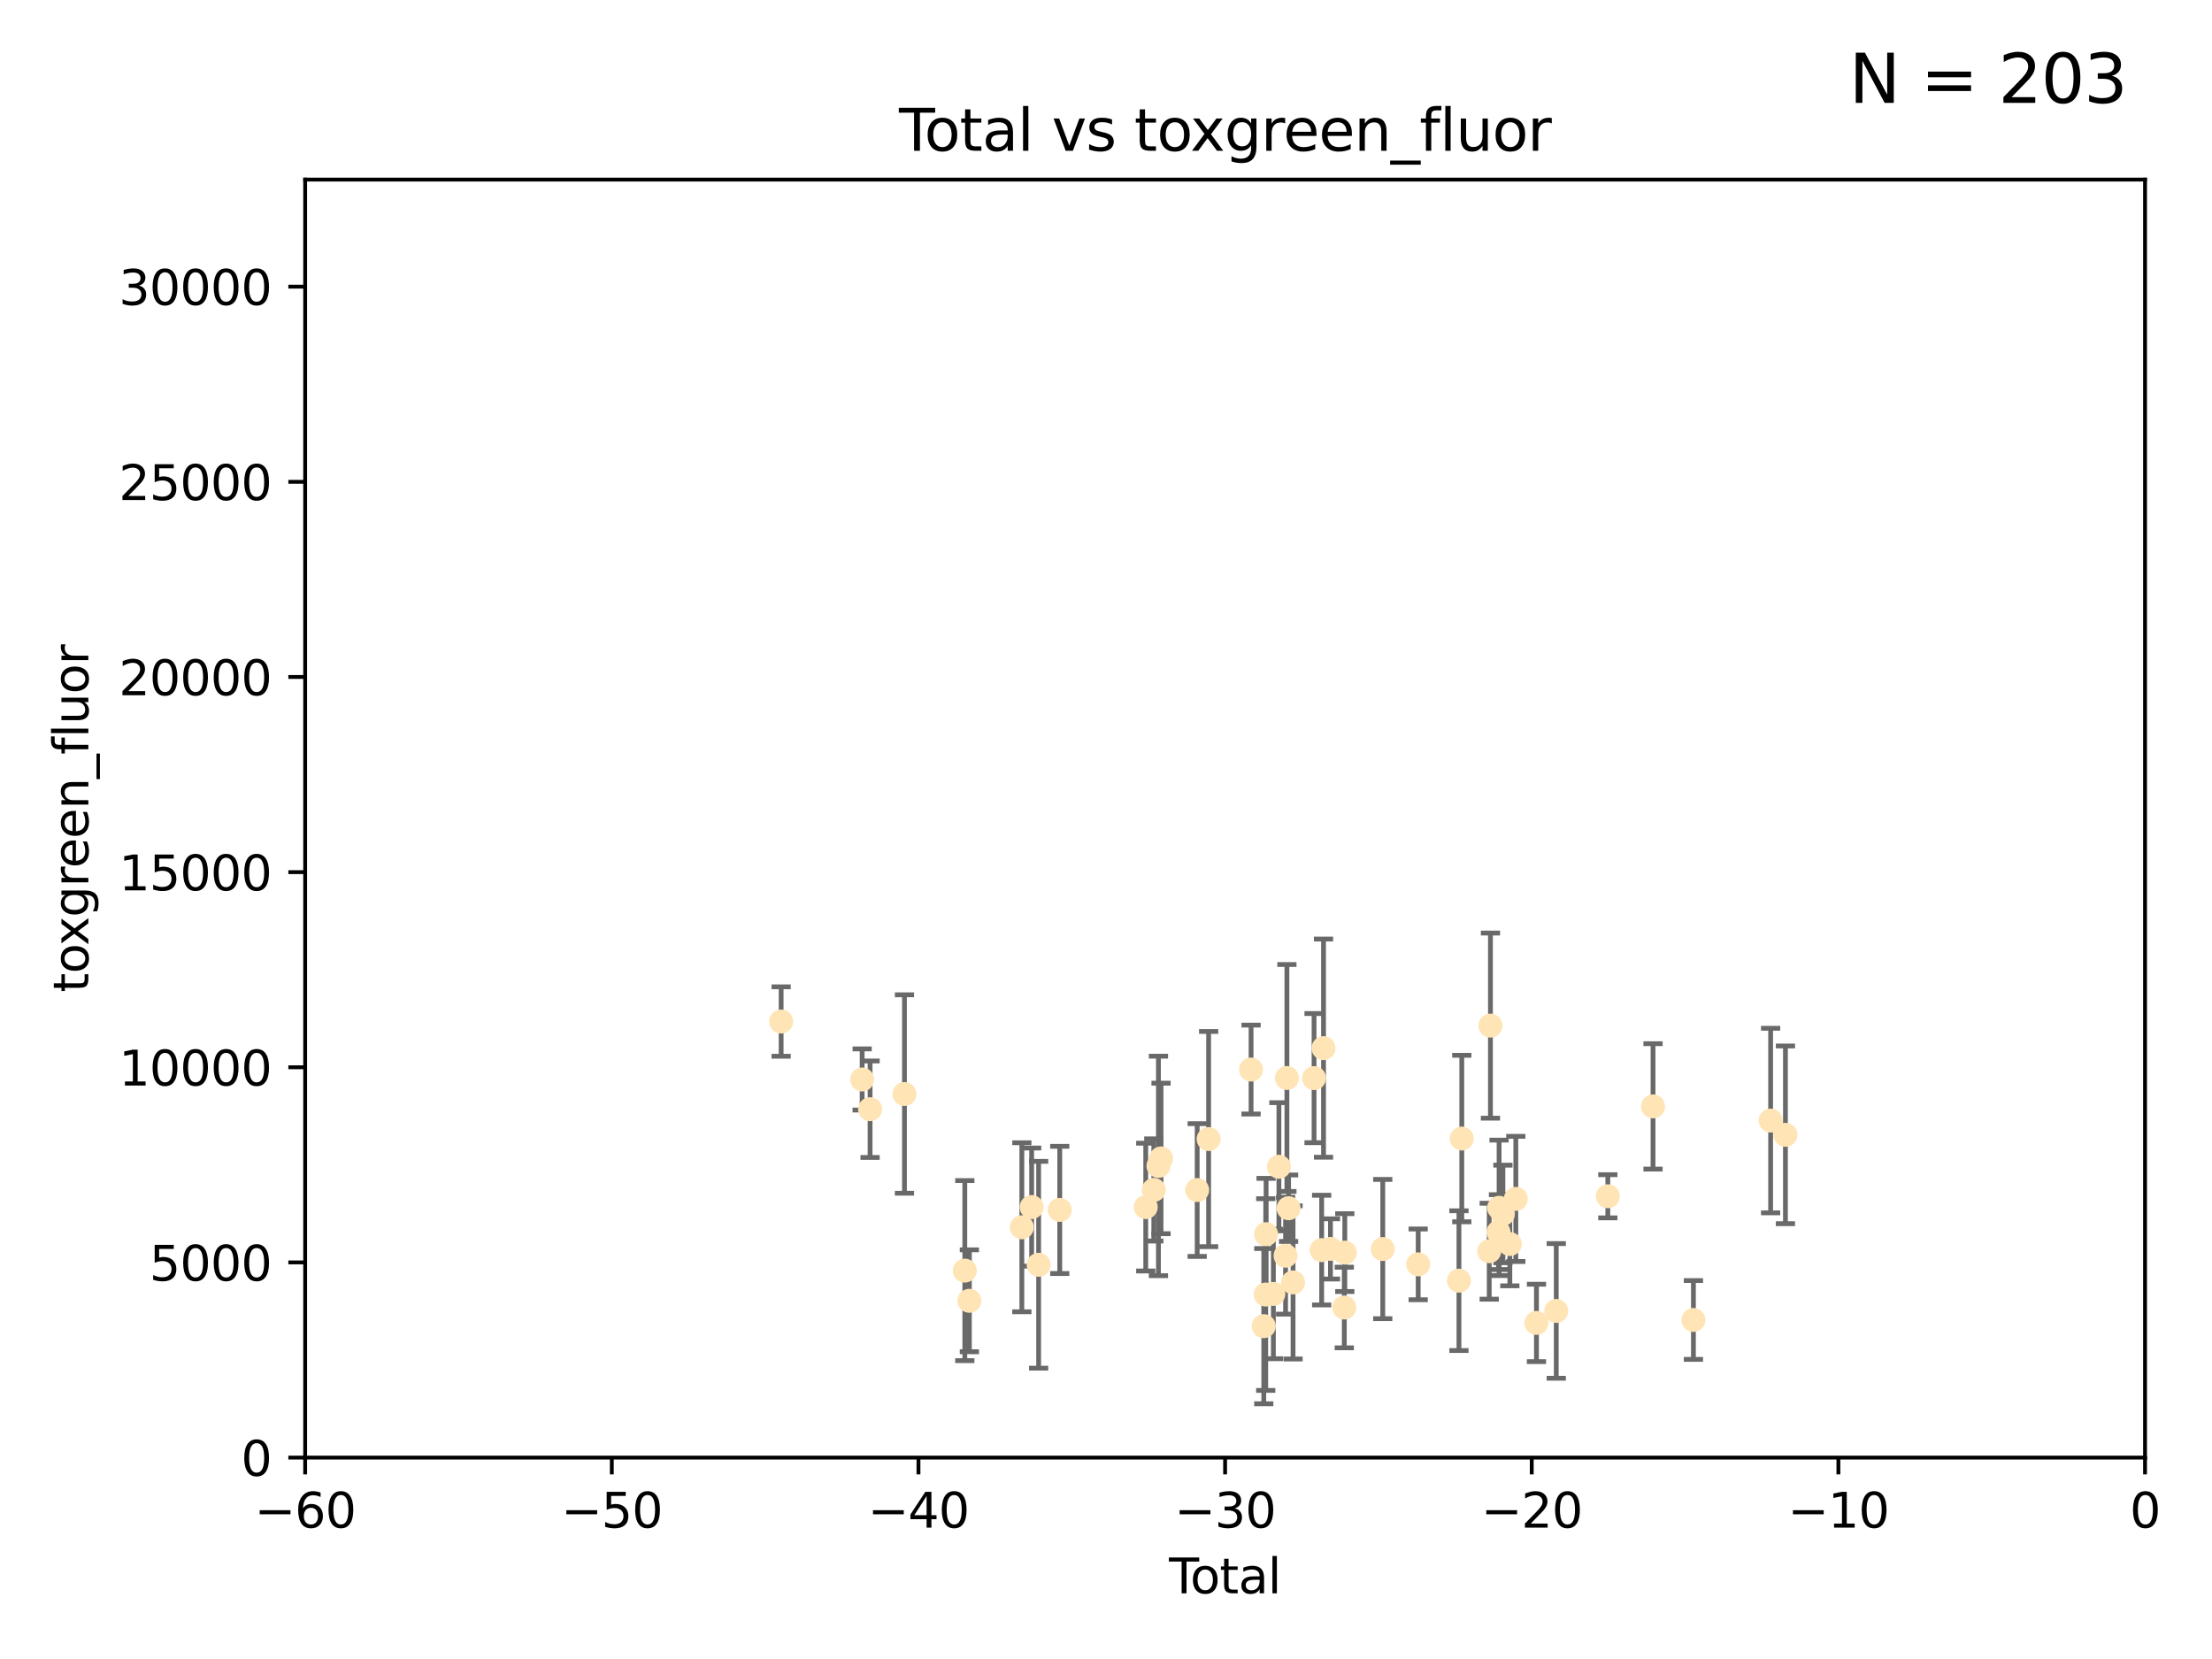<?xml version="1.0" encoding="utf-8" standalone="no"?>
<!DOCTYPE svg PUBLIC "-//W3C//DTD SVG 1.1//EN"
  "http://www.w3.org/Graphics/SVG/1.1/DTD/svg11.dtd">
<svg xmlns:xlink="http://www.w3.org/1999/xlink" width="460.8pt" height="345.6pt" viewBox="0 0 460.8 345.6" xmlns="http://www.w3.org/2000/svg" version="1.1">
 <defs>
  <style type="text/css">*{stroke-linejoin: round; stroke-linecap: butt}</style>
 </defs>
 <g id="figure_1">
  <g id="patch_1">
   <path d="M 0 345.6 
L 460.8 345.6 
L 460.8 0 
L 0 0 
z
" style="fill: #ffffff"/>
  </g>
  <g id="axes_1">
   <g id="patch_2">
    <path d="M 63.571 303.64 
L 446.85 303.64 
L 446.85 37.411 
L 63.571 37.411 
z
" style="fill: #ffffff"/>
   </g>
   <g id="PathCollection_1">
    <defs>
     <path id="m044bb1a7d2" d="M 0 1.118 
C 0.297 1.118 0.581 1 0.791 0.791 
C 1 0.581 1.118 0.297 1.118 0 
C 1.118 -0.297 1 -0.581 0.791 -0.791 
C 0.581 -1 0.297 -1.118 0 -1.118 
C -0.297 -1.118 -0.581 -1 -0.791 -0.791 
C -1 -0.581 -1.118 -0.297 -1.118 0 
C -1.118 0.297 -1 0.581 -0.791 0.791 
C -0.581 1 -0.297 1.118 0 1.118 
z
" style="stroke: #ffe4b5"/>
    </defs>
    <g clip-path="url(#p9351f16621)">
     <use xlink:href="#m044bb1a7d2" x="162.724" y="212.802" style="fill: #ffe4b5; stroke: #ffe4b5"/>
     <use xlink:href="#m044bb1a7d2" x="179.601" y="224.873" style="fill: #ffe4b5; stroke: #ffe4b5"/>
     <use xlink:href="#m044bb1a7d2" x="181.253" y="231.067" style="fill: #ffe4b5; stroke: #ffe4b5"/>
     <use xlink:href="#m044bb1a7d2" x="188.417" y="227.903" style="fill: #ffe4b5; stroke: #ffe4b5"/>
     <use xlink:href="#m044bb1a7d2" x="200.988" y="264.692" style="fill: #ffe4b5; stroke: #ffe4b5"/>
     <use xlink:href="#m044bb1a7d2" x="201.939" y="270.979" style="fill: #ffe4b5; stroke: #ffe4b5"/>
     <use xlink:href="#m044bb1a7d2" x="212.869" y="255.665" style="fill: #ffe4b5; stroke: #ffe4b5"/>
     <use xlink:href="#m044bb1a7d2" x="214.913" y="251.455" style="fill: #ffe4b5; stroke: #ffe4b5"/>
     <use xlink:href="#m044bb1a7d2" x="216.367" y="263.475" style="fill: #ffe4b5; stroke: #ffe4b5"/>
     <use xlink:href="#m044bb1a7d2" x="220.765" y="252.047" style="fill: #ffe4b5; stroke: #ffe4b5"/>
     <use xlink:href="#m044bb1a7d2" x="238.681" y="251.458" style="fill: #ffe4b5; stroke: #ffe4b5"/>
     <use xlink:href="#m044bb1a7d2" x="240.358" y="247.882" style="fill: #ffe4b5; stroke: #ffe4b5"/>
     <use xlink:href="#m044bb1a7d2" x="241.324" y="242.885" style="fill: #ffe4b5; stroke: #ffe4b5"/>
     <use xlink:href="#m044bb1a7d2" x="241.865" y="241.324" style="fill: #ffe4b5; stroke: #ffe4b5"/>
     <use xlink:href="#m044bb1a7d2" x="249.396" y="247.907" style="fill: #ffe4b5; stroke: #ffe4b5"/>
     <use xlink:href="#m044bb1a7d2" x="251.778" y="237.288" style="fill: #ffe4b5; stroke: #ffe4b5"/>
     <use xlink:href="#m044bb1a7d2" x="260.621" y="222.809" style="fill: #ffe4b5; stroke: #ffe4b5"/>
     <use xlink:href="#m044bb1a7d2" x="263.267" y="276.261" style="fill: #ffe4b5; stroke: #ffe4b5"/>
     <use xlink:href="#m044bb1a7d2" x="263.676" y="269.678" style="fill: #ffe4b5; stroke: #ffe4b5"/>
     <use xlink:href="#m044bb1a7d2" x="263.749" y="257.103" style="fill: #ffe4b5; stroke: #ffe4b5"/>
     <use xlink:href="#m044bb1a7d2" x="265.267" y="269.55" style="fill: #ffe4b5; stroke: #ffe4b5"/>
     <use xlink:href="#m044bb1a7d2" x="266.421" y="243.055" style="fill: #ffe4b5; stroke: #ffe4b5"/>
     <use xlink:href="#m044bb1a7d2" x="267.81" y="261.588" style="fill: #ffe4b5; stroke: #ffe4b5"/>
     <use xlink:href="#m044bb1a7d2" x="268.086" y="224.564" style="fill: #ffe4b5; stroke: #ffe4b5"/>
     <use xlink:href="#m044bb1a7d2" x="268.435" y="251.692" style="fill: #ffe4b5; stroke: #ffe4b5"/>
     <use xlink:href="#m044bb1a7d2" x="269.366" y="267.149" style="fill: #ffe4b5; stroke: #ffe4b5"/>
     <use xlink:href="#m044bb1a7d2" x="273.742" y="224.589" style="fill: #ffe4b5; stroke: #ffe4b5"/>
     <use xlink:href="#m044bb1a7d2" x="275.327" y="260.418" style="fill: #ffe4b5; stroke: #ffe4b5"/>
     <use xlink:href="#m044bb1a7d2" x="275.715" y="218.347" style="fill: #ffe4b5; stroke: #ffe4b5"/>
     <use xlink:href="#m044bb1a7d2" x="277.163" y="260.168" style="fill: #ffe4b5; stroke: #ffe4b5"/>
     <use xlink:href="#m044bb1a7d2" x="280.041" y="272.377" style="fill: #ffe4b5; stroke: #ffe4b5"/>
     <use xlink:href="#m044bb1a7d2" x="280.145" y="260.939" style="fill: #ffe4b5; stroke: #ffe4b5"/>
     <use xlink:href="#m044bb1a7d2" x="288.054" y="260.2" style="fill: #ffe4b5; stroke: #ffe4b5"/>
     <use xlink:href="#m044bb1a7d2" x="295.433" y="263.39" style="fill: #ffe4b5; stroke: #ffe4b5"/>
     <use xlink:href="#m044bb1a7d2" x="303.925" y="266.787" style="fill: #ffe4b5; stroke: #ffe4b5"/>
     <use xlink:href="#m044bb1a7d2" x="304.518" y="237.179" style="fill: #ffe4b5; stroke: #ffe4b5"/>
     <use xlink:href="#m044bb1a7d2" x="310.233" y="260.652" style="fill: #ffe4b5; stroke: #ffe4b5"/>
     <use xlink:href="#m044bb1a7d2" x="310.488" y="213.654" style="fill: #ffe4b5; stroke: #ffe4b5"/>
     <use xlink:href="#m044bb1a7d2" x="312.161" y="256.674" style="fill: #ffe4b5; stroke: #ffe4b5"/>
     <use xlink:href="#m044bb1a7d2" x="312.288" y="251.615" style="fill: #ffe4b5; stroke: #ffe4b5"/>
     <use xlink:href="#m044bb1a7d2" x="313.086" y="252.889" style="fill: #ffe4b5; stroke: #ffe4b5"/>
     <use xlink:href="#m044bb1a7d2" x="314.527" y="259.156" style="fill: #ffe4b5; stroke: #ffe4b5"/>
     <use xlink:href="#m044bb1a7d2" x="315.771" y="249.756" style="fill: #ffe4b5; stroke: #ffe4b5"/>
     <use xlink:href="#m044bb1a7d2" x="320.074" y="275.586" style="fill: #ffe4b5; stroke: #ffe4b5"/>
     <use xlink:href="#m044bb1a7d2" x="324.196" y="273.091" style="fill: #ffe4b5; stroke: #ffe4b5"/>
     <use xlink:href="#m044bb1a7d2" x="334.94" y="249.204" style="fill: #ffe4b5; stroke: #ffe4b5"/>
     <use xlink:href="#m044bb1a7d2" x="344.356" y="230.478" style="fill: #ffe4b5; stroke: #ffe4b5"/>
     <use xlink:href="#m044bb1a7d2" x="352.771" y="274.972" style="fill: #ffe4b5; stroke: #ffe4b5"/>
     <use xlink:href="#m044bb1a7d2" x="368.855" y="233.435" style="fill: #ffe4b5; stroke: #ffe4b5"/>
     <use xlink:href="#m044bb1a7d2" x="371.94" y="236.407" style="fill: #ffe4b5; stroke: #ffe4b5"/>
    </g>
   </g>
   <g id="matplotlib.axis_1">
    <g id="xtick_1">
     <g id="line2d_1">
      <defs>
       <path id="m35765eabea" d="M 0 0 
L 0 3.5 
" style="stroke: #000000; stroke-width: 0.8"/>
      </defs>
      <g>
       <use xlink:href="#m35765eabea" x="63.571" y="303.64" style="stroke: #000000; stroke-width: 0.8"/>
      </g>
     </g>
     <g id="text_1">
      <!-- −60 -->
      <g transform="translate(53.019 318.238)scale(0.1 -0.1)">
       <defs>
        <path id="DejaVuSans-2212" d="M 678 2272 
L 4684 2272 
L 4684 1741 
L 678 1741 
L 678 2272 
z
" transform="scale(0.016)"/>
        <path id="DejaVuSans-36" d="M 2113 2584 
Q 1688 2584 1439 2293 
Q 1191 2003 1191 1497 
Q 1191 994 1439 701 
Q 1688 409 2113 409 
Q 2538 409 2786 701 
Q 3034 994 3034 1497 
Q 3034 2003 2786 2293 
Q 2538 2584 2113 2584 
z
M 3366 4563 
L 3366 3988 
Q 3128 4100 2886 4159 
Q 2644 4219 2406 4219 
Q 1781 4219 1451 3797 
Q 1122 3375 1075 2522 
Q 1259 2794 1537 2939 
Q 1816 3084 2150 3084 
Q 2853 3084 3261 2657 
Q 3669 2231 3669 1497 
Q 3669 778 3244 343 
Q 2819 -91 2113 -91 
Q 1303 -91 875 529 
Q 447 1150 447 2328 
Q 447 3434 972 4092 
Q 1497 4750 2381 4750 
Q 2619 4750 2861 4703 
Q 3103 4656 3366 4563 
z
" transform="scale(0.016)"/>
        <path id="DejaVuSans-30" d="M 2034 4250 
Q 1547 4250 1301 3770 
Q 1056 3291 1056 2328 
Q 1056 1369 1301 889 
Q 1547 409 2034 409 
Q 2525 409 2770 889 
Q 3016 1369 3016 2328 
Q 3016 3291 2770 3770 
Q 2525 4250 2034 4250 
z
M 2034 4750 
Q 2819 4750 3233 4129 
Q 3647 3509 3647 2328 
Q 3647 1150 3233 529 
Q 2819 -91 2034 -91 
Q 1250 -91 836 529 
Q 422 1150 422 2328 
Q 422 3509 836 4129 
Q 1250 4750 2034 4750 
z
" transform="scale(0.016)"/>
       </defs>
       <use xlink:href="#DejaVuSans-2212"/>
       <use xlink:href="#DejaVuSans-36" x="83.789"/>
       <use xlink:href="#DejaVuSans-30" x="147.412"/>
      </g>
     </g>
    </g>
    <g id="xtick_2">
     <g id="line2d_2">
      <g>
       <use xlink:href="#m35765eabea" x="127.451" y="303.64" style="stroke: #000000; stroke-width: 0.8"/>
      </g>
     </g>
     <g id="text_2">
      <!-- −50 -->
      <g transform="translate(116.899 318.238)scale(0.1 -0.1)">
       <defs>
        <path id="DejaVuSans-35" d="M 691 4666 
L 3169 4666 
L 3169 4134 
L 1269 4134 
L 1269 2991 
Q 1406 3038 1543 3061 
Q 1681 3084 1819 3084 
Q 2600 3084 3056 2656 
Q 3513 2228 3513 1497 
Q 3513 744 3044 326 
Q 2575 -91 1722 -91 
Q 1428 -91 1123 -41 
Q 819 9 494 109 
L 494 744 
Q 775 591 1075 516 
Q 1375 441 1709 441 
Q 2250 441 2565 725 
Q 2881 1009 2881 1497 
Q 2881 1984 2565 2268 
Q 2250 2553 1709 2553 
Q 1456 2553 1204 2497 
Q 953 2441 691 2322 
L 691 4666 
z
" transform="scale(0.016)"/>
       </defs>
       <use xlink:href="#DejaVuSans-2212"/>
       <use xlink:href="#DejaVuSans-35" x="83.789"/>
       <use xlink:href="#DejaVuSans-30" x="147.412"/>
      </g>
     </g>
    </g>
    <g id="xtick_3">
     <g id="line2d_3">
      <g>
       <use xlink:href="#m35765eabea" x="191.331" y="303.64" style="stroke: #000000; stroke-width: 0.8"/>
      </g>
     </g>
     <g id="text_3">
      <!-- −40 -->
      <g transform="translate(180.778 318.238)scale(0.1 -0.1)">
       <defs>
        <path id="DejaVuSans-34" d="M 2419 4116 
L 825 1625 
L 2419 1625 
L 2419 4116 
z
M 2253 4666 
L 3047 4666 
L 3047 1625 
L 3713 1625 
L 3713 1100 
L 3047 1100 
L 3047 0 
L 2419 0 
L 2419 1100 
L 313 1100 
L 313 1709 
L 2253 4666 
z
" transform="scale(0.016)"/>
       </defs>
       <use xlink:href="#DejaVuSans-2212"/>
       <use xlink:href="#DejaVuSans-34" x="83.789"/>
       <use xlink:href="#DejaVuSans-30" x="147.412"/>
      </g>
     </g>
    </g>
    <g id="xtick_4">
     <g id="line2d_4">
      <g>
       <use xlink:href="#m35765eabea" x="255.211" y="303.64" style="stroke: #000000; stroke-width: 0.8"/>
      </g>
     </g>
     <g id="text_4">
      <!-- −30 -->
      <g transform="translate(244.658 318.238)scale(0.1 -0.1)">
       <defs>
        <path id="DejaVuSans-33" d="M 2597 2516 
Q 3050 2419 3304 2112 
Q 3559 1806 3559 1356 
Q 3559 666 3084 287 
Q 2609 -91 1734 -91 
Q 1441 -91 1130 -33 
Q 819 25 488 141 
L 488 750 
Q 750 597 1062 519 
Q 1375 441 1716 441 
Q 2309 441 2620 675 
Q 2931 909 2931 1356 
Q 2931 1769 2642 2001 
Q 2353 2234 1838 2234 
L 1294 2234 
L 1294 2753 
L 1863 2753 
Q 2328 2753 2575 2939 
Q 2822 3125 2822 3475 
Q 2822 3834 2567 4026 
Q 2313 4219 1838 4219 
Q 1578 4219 1281 4162 
Q 984 4106 628 3988 
L 628 4550 
Q 988 4650 1302 4700 
Q 1616 4750 1894 4750 
Q 2613 4750 3031 4423 
Q 3450 4097 3450 3541 
Q 3450 3153 3228 2886 
Q 3006 2619 2597 2516 
z
" transform="scale(0.016)"/>
       </defs>
       <use xlink:href="#DejaVuSans-2212"/>
       <use xlink:href="#DejaVuSans-33" x="83.789"/>
       <use xlink:href="#DejaVuSans-30" x="147.412"/>
      </g>
     </g>
    </g>
    <g id="xtick_5">
     <g id="line2d_5">
      <g>
       <use xlink:href="#m35765eabea" x="319.09" y="303.64" style="stroke: #000000; stroke-width: 0.8"/>
      </g>
     </g>
     <g id="text_5">
      <!-- −20 -->
      <g transform="translate(308.538 318.238)scale(0.1 -0.1)">
       <defs>
        <path id="DejaVuSans-32" d="M 1228 531 
L 3431 531 
L 3431 0 
L 469 0 
L 469 531 
Q 828 903 1448 1529 
Q 2069 2156 2228 2338 
Q 2531 2678 2651 2914 
Q 2772 3150 2772 3378 
Q 2772 3750 2511 3984 
Q 2250 4219 1831 4219 
Q 1534 4219 1204 4116 
Q 875 4013 500 3803 
L 500 4441 
Q 881 4594 1212 4672 
Q 1544 4750 1819 4750 
Q 2544 4750 2975 4387 
Q 3406 4025 3406 3419 
Q 3406 3131 3298 2873 
Q 3191 2616 2906 2266 
Q 2828 2175 2409 1742 
Q 1991 1309 1228 531 
z
" transform="scale(0.016)"/>
       </defs>
       <use xlink:href="#DejaVuSans-2212"/>
       <use xlink:href="#DejaVuSans-32" x="83.789"/>
       <use xlink:href="#DejaVuSans-30" x="147.412"/>
      </g>
     </g>
    </g>
    <g id="xtick_6">
     <g id="line2d_6">
      <g>
       <use xlink:href="#m35765eabea" x="382.97" y="303.64" style="stroke: #000000; stroke-width: 0.8"/>
      </g>
     </g>
     <g id="text_6">
      <!-- −10 -->
      <g transform="translate(372.418 318.238)scale(0.1 -0.1)">
       <defs>
        <path id="DejaVuSans-31" d="M 794 531 
L 1825 531 
L 1825 4091 
L 703 3866 
L 703 4441 
L 1819 4666 
L 2450 4666 
L 2450 531 
L 3481 531 
L 3481 0 
L 794 0 
L 794 531 
z
" transform="scale(0.016)"/>
       </defs>
       <use xlink:href="#DejaVuSans-2212"/>
       <use xlink:href="#DejaVuSans-31" x="83.789"/>
       <use xlink:href="#DejaVuSans-30" x="147.412"/>
      </g>
     </g>
    </g>
    <g id="xtick_7">
     <g id="line2d_7">
      <g>
       <use xlink:href="#m35765eabea" x="446.85" y="303.64" style="stroke: #000000; stroke-width: 0.8"/>
      </g>
     </g>
     <g id="text_7">
      <!-- 0 -->
      <g transform="translate(443.669 318.238)scale(0.1 -0.1)">
       <use xlink:href="#DejaVuSans-30"/>
      </g>
     </g>
    </g>
    <g id="text_8">
     <!-- Total -->
     <g transform="translate(243.534 331.917)scale(0.1 -0.1)">
      <defs>
       <path id="DejaVuSans-54" d="M -19 4666 
L 3928 4666 
L 3928 4134 
L 2272 4134 
L 2272 0 
L 1638 0 
L 1638 4134 
L -19 4134 
L -19 4666 
z
" transform="scale(0.016)"/>
       <path id="DejaVuSans-6f" d="M 1959 3097 
Q 1497 3097 1228 2736 
Q 959 2375 959 1747 
Q 959 1119 1226 758 
Q 1494 397 1959 397 
Q 2419 397 2687 759 
Q 2956 1122 2956 1747 
Q 2956 2369 2687 2733 
Q 2419 3097 1959 3097 
z
M 1959 3584 
Q 2709 3584 3137 3096 
Q 3566 2609 3566 1747 
Q 3566 888 3137 398 
Q 2709 -91 1959 -91 
Q 1206 -91 779 398 
Q 353 888 353 1747 
Q 353 2609 779 3096 
Q 1206 3584 1959 3584 
z
" transform="scale(0.016)"/>
       <path id="DejaVuSans-74" d="M 1172 4494 
L 1172 3500 
L 2356 3500 
L 2356 3053 
L 1172 3053 
L 1172 1153 
Q 1172 725 1289 603 
Q 1406 481 1766 481 
L 2356 481 
L 2356 0 
L 1766 0 
Q 1100 0 847 248 
Q 594 497 594 1153 
L 594 3053 
L 172 3053 
L 172 3500 
L 594 3500 
L 594 4494 
L 1172 4494 
z
" transform="scale(0.016)"/>
       <path id="DejaVuSans-61" d="M 2194 1759 
Q 1497 1759 1228 1600 
Q 959 1441 959 1056 
Q 959 750 1161 570 
Q 1363 391 1709 391 
Q 2188 391 2477 730 
Q 2766 1069 2766 1631 
L 2766 1759 
L 2194 1759 
z
M 3341 1997 
L 3341 0 
L 2766 0 
L 2766 531 
Q 2569 213 2275 61 
Q 1981 -91 1556 -91 
Q 1019 -91 701 211 
Q 384 513 384 1019 
Q 384 1609 779 1909 
Q 1175 2209 1959 2209 
L 2766 2209 
L 2766 2266 
Q 2766 2663 2505 2880 
Q 2244 3097 1772 3097 
Q 1472 3097 1187 3025 
Q 903 2953 641 2809 
L 641 3341 
Q 956 3463 1253 3523 
Q 1550 3584 1831 3584 
Q 2591 3584 2966 3190 
Q 3341 2797 3341 1997 
z
" transform="scale(0.016)"/>
       <path id="DejaVuSans-6c" d="M 603 4863 
L 1178 4863 
L 1178 0 
L 603 0 
L 603 4863 
z
" transform="scale(0.016)"/>
      </defs>
      <use xlink:href="#DejaVuSans-54"/>
      <use xlink:href="#DejaVuSans-6f" x="44.084"/>
      <use xlink:href="#DejaVuSans-74" x="105.266"/>
      <use xlink:href="#DejaVuSans-61" x="144.475"/>
      <use xlink:href="#DejaVuSans-6c" x="205.754"/>
     </g>
    </g>
   </g>
   <g id="matplotlib.axis_2">
    <g id="ytick_1">
     <g id="line2d_8">
      <defs>
       <path id="m131f6e811f" d="M 0 0 
L -3.5 0 
" style="stroke: #000000; stroke-width: 0.8"/>
      </defs>
      <g>
       <use xlink:href="#m131f6e811f" x="63.571" y="303.64" style="stroke: #000000; stroke-width: 0.8"/>
      </g>
     </g>
     <g id="text_9">
      <!-- 0 -->
      <g transform="translate(50.209 307.439)scale(0.1 -0.1)">
       <use xlink:href="#DejaVuSans-30"/>
      </g>
     </g>
    </g>
    <g id="ytick_2">
     <g id="line2d_9">
      <g>
       <use xlink:href="#m131f6e811f" x="63.571" y="262.986" style="stroke: #000000; stroke-width: 0.8"/>
      </g>
     </g>
     <g id="text_10">
      <!-- 5000 -->
      <g transform="translate(31.121 266.786)scale(0.1 -0.1)">
       <use xlink:href="#DejaVuSans-35"/>
       <use xlink:href="#DejaVuSans-30" x="63.623"/>
       <use xlink:href="#DejaVuSans-30" x="127.246"/>
       <use xlink:href="#DejaVuSans-30" x="190.869"/>
      </g>
     </g>
    </g>
    <g id="ytick_3">
     <g id="line2d_10">
      <g>
       <use xlink:href="#m131f6e811f" x="63.571" y="222.333" style="stroke: #000000; stroke-width: 0.8"/>
      </g>
     </g>
     <g id="text_11">
      <!-- 10000 -->
      <g transform="translate(24.759 226.132)scale(0.1 -0.1)">
       <use xlink:href="#DejaVuSans-31"/>
       <use xlink:href="#DejaVuSans-30" x="63.623"/>
       <use xlink:href="#DejaVuSans-30" x="127.246"/>
       <use xlink:href="#DejaVuSans-30" x="190.869"/>
       <use xlink:href="#DejaVuSans-30" x="254.492"/>
      </g>
     </g>
    </g>
    <g id="ytick_4">
     <g id="line2d_11">
      <g>
       <use xlink:href="#m131f6e811f" x="63.571" y="181.679" style="stroke: #000000; stroke-width: 0.8"/>
      </g>
     </g>
     <g id="text_12">
      <!-- 15000 -->
      <g transform="translate(24.759 185.478)scale(0.1 -0.1)">
       <use xlink:href="#DejaVuSans-31"/>
       <use xlink:href="#DejaVuSans-35" x="63.623"/>
       <use xlink:href="#DejaVuSans-30" x="127.246"/>
       <use xlink:href="#DejaVuSans-30" x="190.869"/>
       <use xlink:href="#DejaVuSans-30" x="254.492"/>
      </g>
     </g>
    </g>
    <g id="ytick_5">
     <g id="line2d_12">
      <g>
       <use xlink:href="#m131f6e811f" x="63.571" y="141.026" style="stroke: #000000; stroke-width: 0.8"/>
      </g>
     </g>
     <g id="text_13">
      <!-- 20000 -->
      <g transform="translate(24.759 144.825)scale(0.1 -0.1)">
       <use xlink:href="#DejaVuSans-32"/>
       <use xlink:href="#DejaVuSans-30" x="63.623"/>
       <use xlink:href="#DejaVuSans-30" x="127.246"/>
       <use xlink:href="#DejaVuSans-30" x="190.869"/>
       <use xlink:href="#DejaVuSans-30" x="254.492"/>
      </g>
     </g>
    </g>
    <g id="ytick_6">
     <g id="line2d_13">
      <g>
       <use xlink:href="#m131f6e811f" x="63.571" y="100.372" style="stroke: #000000; stroke-width: 0.8"/>
      </g>
     </g>
     <g id="text_14">
      <!-- 25000 -->
      <g transform="translate(24.759 104.171)scale(0.1 -0.1)">
       <use xlink:href="#DejaVuSans-32"/>
       <use xlink:href="#DejaVuSans-35" x="63.623"/>
       <use xlink:href="#DejaVuSans-30" x="127.246"/>
       <use xlink:href="#DejaVuSans-30" x="190.869"/>
       <use xlink:href="#DejaVuSans-30" x="254.492"/>
      </g>
     </g>
    </g>
    <g id="ytick_7">
     <g id="line2d_14">
      <g>
       <use xlink:href="#m131f6e811f" x="63.571" y="59.718" style="stroke: #000000; stroke-width: 0.8"/>
      </g>
     </g>
     <g id="text_15">
      <!-- 30000 -->
      <g transform="translate(24.759 63.518)scale(0.1 -0.1)">
       <use xlink:href="#DejaVuSans-33"/>
       <use xlink:href="#DejaVuSans-30" x="63.623"/>
       <use xlink:href="#DejaVuSans-30" x="127.246"/>
       <use xlink:href="#DejaVuSans-30" x="190.869"/>
       <use xlink:href="#DejaVuSans-30" x="254.492"/>
      </g>
     </g>
    </g>
    <g id="text_16">
     <!-- toxgreen_fluor -->
     <g transform="translate(18.401 206.72)rotate(-90)scale(0.1 -0.1)">
      <defs>
       <path id="DejaVuSans-78" d="M 3513 3500 
L 2247 1797 
L 3578 0 
L 2900 0 
L 1881 1375 
L 863 0 
L 184 0 
L 1544 1831 
L 300 3500 
L 978 3500 
L 1906 2253 
L 2834 3500 
L 3513 3500 
z
" transform="scale(0.016)"/>
       <path id="DejaVuSans-67" d="M 2906 1791 
Q 2906 2416 2648 2759 
Q 2391 3103 1925 3103 
Q 1463 3103 1205 2759 
Q 947 2416 947 1791 
Q 947 1169 1205 825 
Q 1463 481 1925 481 
Q 2391 481 2648 825 
Q 2906 1169 2906 1791 
z
M 3481 434 
Q 3481 -459 3084 -895 
Q 2688 -1331 1869 -1331 
Q 1566 -1331 1297 -1286 
Q 1028 -1241 775 -1147 
L 775 -588 
Q 1028 -725 1275 -790 
Q 1522 -856 1778 -856 
Q 2344 -856 2625 -561 
Q 2906 -266 2906 331 
L 2906 616 
Q 2728 306 2450 153 
Q 2172 0 1784 0 
Q 1141 0 747 490 
Q 353 981 353 1791 
Q 353 2603 747 3093 
Q 1141 3584 1784 3584 
Q 2172 3584 2450 3431 
Q 2728 3278 2906 2969 
L 2906 3500 
L 3481 3500 
L 3481 434 
z
" transform="scale(0.016)"/>
       <path id="DejaVuSans-72" d="M 2631 2963 
Q 2534 3019 2420 3045 
Q 2306 3072 2169 3072 
Q 1681 3072 1420 2755 
Q 1159 2438 1159 1844 
L 1159 0 
L 581 0 
L 581 3500 
L 1159 3500 
L 1159 2956 
Q 1341 3275 1631 3429 
Q 1922 3584 2338 3584 
Q 2397 3584 2469 3576 
Q 2541 3569 2628 3553 
L 2631 2963 
z
" transform="scale(0.016)"/>
       <path id="DejaVuSans-65" d="M 3597 1894 
L 3597 1613 
L 953 1613 
Q 991 1019 1311 708 
Q 1631 397 2203 397 
Q 2534 397 2845 478 
Q 3156 559 3463 722 
L 3463 178 
Q 3153 47 2828 -22 
Q 2503 -91 2169 -91 
Q 1331 -91 842 396 
Q 353 884 353 1716 
Q 353 2575 817 3079 
Q 1281 3584 2069 3584 
Q 2775 3584 3186 3129 
Q 3597 2675 3597 1894 
z
M 3022 2063 
Q 3016 2534 2758 2815 
Q 2500 3097 2075 3097 
Q 1594 3097 1305 2825 
Q 1016 2553 972 2059 
L 3022 2063 
z
" transform="scale(0.016)"/>
       <path id="DejaVuSans-6e" d="M 3513 2113 
L 3513 0 
L 2938 0 
L 2938 2094 
Q 2938 2591 2744 2837 
Q 2550 3084 2163 3084 
Q 1697 3084 1428 2787 
Q 1159 2491 1159 1978 
L 1159 0 
L 581 0 
L 581 3500 
L 1159 3500 
L 1159 2956 
Q 1366 3272 1645 3428 
Q 1925 3584 2291 3584 
Q 2894 3584 3203 3211 
Q 3513 2838 3513 2113 
z
" transform="scale(0.016)"/>
       <path id="DejaVuSans-5f" d="M 3263 -1063 
L 3263 -1509 
L -63 -1509 
L -63 -1063 
L 3263 -1063 
z
" transform="scale(0.016)"/>
       <path id="DejaVuSans-66" d="M 2375 4863 
L 2375 4384 
L 1825 4384 
Q 1516 4384 1395 4259 
Q 1275 4134 1275 3809 
L 1275 3500 
L 2222 3500 
L 2222 3053 
L 1275 3053 
L 1275 0 
L 697 0 
L 697 3053 
L 147 3053 
L 147 3500 
L 697 3500 
L 697 3744 
Q 697 4328 969 4595 
Q 1241 4863 1831 4863 
L 2375 4863 
z
" transform="scale(0.016)"/>
       <path id="DejaVuSans-75" d="M 544 1381 
L 544 3500 
L 1119 3500 
L 1119 1403 
Q 1119 906 1312 657 
Q 1506 409 1894 409 
Q 2359 409 2629 706 
Q 2900 1003 2900 1516 
L 2900 3500 
L 3475 3500 
L 3475 0 
L 2900 0 
L 2900 538 
Q 2691 219 2414 64 
Q 2138 -91 1772 -91 
Q 1169 -91 856 284 
Q 544 659 544 1381 
z
M 1991 3584 
L 1991 3584 
z
" transform="scale(0.016)"/>
      </defs>
      <use xlink:href="#DejaVuSans-74"/>
      <use xlink:href="#DejaVuSans-6f" x="39.209"/>
      <use xlink:href="#DejaVuSans-78" x="97.266"/>
      <use xlink:href="#DejaVuSans-67" x="156.445"/>
      <use xlink:href="#DejaVuSans-72" x="219.922"/>
      <use xlink:href="#DejaVuSans-65" x="258.785"/>
      <use xlink:href="#DejaVuSans-65" x="320.309"/>
      <use xlink:href="#DejaVuSans-6e" x="381.832"/>
      <use xlink:href="#DejaVuSans-5f" x="445.211"/>
      <use xlink:href="#DejaVuSans-66" x="495.211"/>
      <use xlink:href="#DejaVuSans-6c" x="530.416"/>
      <use xlink:href="#DejaVuSans-75" x="558.199"/>
      <use xlink:href="#DejaVuSans-6f" x="621.578"/>
      <use xlink:href="#DejaVuSans-72" x="682.76"/>
     </g>
    </g>
   </g>
   <g id="LineCollection_1">
    <path d="M 162.724 220.032 
L 162.724 205.573 
" clip-path="url(#p9351f16621)" style="fill: none; stroke: #696969"/>
    <path d="M 179.601 231.243 
L 179.601 218.504 
" clip-path="url(#p9351f16621)" style="fill: none; stroke: #696969"/>
    <path d="M 181.253 241.119 
L 181.253 221.015 
" clip-path="url(#p9351f16621)" style="fill: none; stroke: #696969"/>
    <path d="M 188.417 248.569 
L 188.417 207.238 
" clip-path="url(#p9351f16621)" style="fill: none; stroke: #696969"/>
    <path d="M 200.988 283.445 
L 200.988 245.938 
" clip-path="url(#p9351f16621)" style="fill: none; stroke: #696969"/>
    <path d="M 201.939 281.591 
L 201.939 260.367 
" clip-path="url(#p9351f16621)" style="fill: none; stroke: #696969"/>
    <path d="M 212.869 273.27 
L 212.869 238.061 
" clip-path="url(#p9351f16621)" style="fill: none; stroke: #696969"/>
    <path d="M 214.913 263.752 
L 214.913 239.159 
" clip-path="url(#p9351f16621)" style="fill: none; stroke: #696969"/>
    <path d="M 216.367 285.018 
L 216.367 241.932 
" clip-path="url(#p9351f16621)" style="fill: none; stroke: #696969"/>
    <path d="M 220.765 265.298 
L 220.765 238.796 
" clip-path="url(#p9351f16621)" style="fill: none; stroke: #696969"/>
    <path d="M 238.681 264.768 
L 238.681 238.148 
" clip-path="url(#p9351f16621)" style="fill: none; stroke: #696969"/>
    <path d="M 240.358 258.528 
L 240.358 237.236 
" clip-path="url(#p9351f16621)" style="fill: none; stroke: #696969"/>
    <path d="M 241.324 265.745 
L 241.324 220.025 
" clip-path="url(#p9351f16621)" style="fill: none; stroke: #696969"/>
    <path d="M 241.865 257.002 
L 241.865 225.646 
" clip-path="url(#p9351f16621)" style="fill: none; stroke: #696969"/>
    <path d="M 249.396 261.733 
L 249.396 234.081 
" clip-path="url(#p9351f16621)" style="fill: none; stroke: #696969"/>
    <path d="M 251.778 259.699 
L 251.778 214.876 
" clip-path="url(#p9351f16621)" style="fill: none; stroke: #696969"/>
    <path d="M 260.621 232.071 
L 260.621 213.548 
" clip-path="url(#p9351f16621)" style="fill: none; stroke: #696969"/>
    <path d="M 263.267 292.428 
L 263.267 260.093 
" clip-path="url(#p9351f16621)" style="fill: none; stroke: #696969"/>
    <path d="M 263.676 289.643 
L 263.676 249.712 
" clip-path="url(#p9351f16621)" style="fill: none; stroke: #696969"/>
    <path d="M 263.749 268.73 
L 263.749 245.476 
" clip-path="url(#p9351f16621)" style="fill: none; stroke: #696969"/>
    <path d="M 265.267 283.046 
L 265.267 256.054 
" clip-path="url(#p9351f16621)" style="fill: none; stroke: #696969"/>
    <path d="M 266.421 256.404 
L 266.421 229.706 
" clip-path="url(#p9351f16621)" style="fill: none; stroke: #696969"/>
    <path d="M 267.81 273.762 
L 267.81 249.414 
" clip-path="url(#p9351f16621)" style="fill: none; stroke: #696969"/>
    <path d="M 268.086 248.198 
L 268.086 200.931 
" clip-path="url(#p9351f16621)" style="fill: none; stroke: #696969"/>
    <path d="M 268.435 258.613 
L 268.435 244.772 
" clip-path="url(#p9351f16621)" style="fill: none; stroke: #696969"/>
    <path d="M 269.366 283.104 
L 269.366 251.194 
" clip-path="url(#p9351f16621)" style="fill: none; stroke: #696969"/>
    <path d="M 273.742 238.042 
L 273.742 211.137 
" clip-path="url(#p9351f16621)" style="fill: none; stroke: #696969"/>
    <path d="M 275.327 271.844 
L 275.327 248.991 
" clip-path="url(#p9351f16621)" style="fill: none; stroke: #696969"/>
    <path d="M 275.715 241.072 
L 275.715 195.622 
" clip-path="url(#p9351f16621)" style="fill: none; stroke: #696969"/>
    <path d="M 277.163 266.44 
L 277.163 253.897 
" clip-path="url(#p9351f16621)" style="fill: none; stroke: #696969"/>
    <path d="M 280.041 280.771 
L 280.041 263.983 
" clip-path="url(#p9351f16621)" style="fill: none; stroke: #696969"/>
    <path d="M 280.145 269.046 
L 280.145 252.831 
" clip-path="url(#p9351f16621)" style="fill: none; stroke: #696969"/>
    <path d="M 288.054 274.702 
L 288.054 245.699 
" clip-path="url(#p9351f16621)" style="fill: none; stroke: #696969"/>
    <path d="M 295.433 270.759 
L 295.433 256.021 
" clip-path="url(#p9351f16621)" style="fill: none; stroke: #696969"/>
    <path d="M 303.925 281.343 
L 303.925 252.231 
" clip-path="url(#p9351f16621)" style="fill: none; stroke: #696969"/>
    <path d="M 304.518 254.521 
L 304.518 219.838 
" clip-path="url(#p9351f16621)" style="fill: none; stroke: #696969"/>
    <path d="M 310.233 270.642 
L 310.233 250.662 
" clip-path="url(#p9351f16621)" style="fill: none; stroke: #696969"/>
    <path d="M 310.488 232.935 
L 310.488 194.373 
" clip-path="url(#p9351f16621)" style="fill: none; stroke: #696969"/>
    <path d="M 312.161 264.469 
L 312.161 248.879 
" clip-path="url(#p9351f16621)" style="fill: none; stroke: #696969"/>
    <path d="M 312.288 265.717 
L 312.288 237.512 
" clip-path="url(#p9351f16621)" style="fill: none; stroke: #696969"/>
    <path d="M 313.086 263.053 
L 313.086 242.725 
" clip-path="url(#p9351f16621)" style="fill: none; stroke: #696969"/>
    <path d="M 314.527 267.862 
L 314.527 250.451 
" clip-path="url(#p9351f16621)" style="fill: none; stroke: #696969"/>
    <path d="M 315.771 262.791 
L 315.771 236.721 
" clip-path="url(#p9351f16621)" style="fill: none; stroke: #696969"/>
    <path d="M 320.074 283.647 
L 320.074 267.525 
" clip-path="url(#p9351f16621)" style="fill: none; stroke: #696969"/>
    <path d="M 324.196 287.119 
L 324.196 259.063 
" clip-path="url(#p9351f16621)" style="fill: none; stroke: #696969"/>
    <path d="M 334.94 253.701 
L 334.94 244.707 
" clip-path="url(#p9351f16621)" style="fill: none; stroke: #696969"/>
    <path d="M 344.356 243.539 
L 344.356 217.416 
" clip-path="url(#p9351f16621)" style="fill: none; stroke: #696969"/>
    <path d="M 352.771 283.18 
L 352.771 266.764 
" clip-path="url(#p9351f16621)" style="fill: none; stroke: #696969"/>
    <path d="M 368.855 252.656 
L 368.855 214.213 
" clip-path="url(#p9351f16621)" style="fill: none; stroke: #696969"/>
    <path d="M 371.94 254.916 
L 371.94 217.898 
" clip-path="url(#p9351f16621)" style="fill: none; stroke: #696969"/>
   </g>
   <g id="line2d_15">
    <defs>
     <path id="mb1f264d356" d="M 2 0 
L -2 -0 
" style="stroke: #696969"/>
    </defs>
    <g clip-path="url(#p9351f16621)">
     <use xlink:href="#mb1f264d356" x="162.724" y="220.032" style="fill: #696969; stroke: #696969"/>
     <use xlink:href="#mb1f264d356" x="179.601" y="231.243" style="fill: #696969; stroke: #696969"/>
     <use xlink:href="#mb1f264d356" x="181.253" y="241.119" style="fill: #696969; stroke: #696969"/>
     <use xlink:href="#mb1f264d356" x="188.417" y="248.569" style="fill: #696969; stroke: #696969"/>
     <use xlink:href="#mb1f264d356" x="200.988" y="283.445" style="fill: #696969; stroke: #696969"/>
     <use xlink:href="#mb1f264d356" x="201.939" y="281.591" style="fill: #696969; stroke: #696969"/>
     <use xlink:href="#mb1f264d356" x="212.869" y="273.27" style="fill: #696969; stroke: #696969"/>
     <use xlink:href="#mb1f264d356" x="214.913" y="263.752" style="fill: #696969; stroke: #696969"/>
     <use xlink:href="#mb1f264d356" x="216.367" y="285.018" style="fill: #696969; stroke: #696969"/>
     <use xlink:href="#mb1f264d356" x="220.765" y="265.298" style="fill: #696969; stroke: #696969"/>
     <use xlink:href="#mb1f264d356" x="238.681" y="264.768" style="fill: #696969; stroke: #696969"/>
     <use xlink:href="#mb1f264d356" x="240.358" y="258.528" style="fill: #696969; stroke: #696969"/>
     <use xlink:href="#mb1f264d356" x="241.324" y="265.745" style="fill: #696969; stroke: #696969"/>
     <use xlink:href="#mb1f264d356" x="241.865" y="257.002" style="fill: #696969; stroke: #696969"/>
     <use xlink:href="#mb1f264d356" x="249.396" y="261.733" style="fill: #696969; stroke: #696969"/>
     <use xlink:href="#mb1f264d356" x="251.778" y="259.699" style="fill: #696969; stroke: #696969"/>
     <use xlink:href="#mb1f264d356" x="260.621" y="232.071" style="fill: #696969; stroke: #696969"/>
     <use xlink:href="#mb1f264d356" x="263.267" y="292.428" style="fill: #696969; stroke: #696969"/>
     <use xlink:href="#mb1f264d356" x="263.676" y="289.643" style="fill: #696969; stroke: #696969"/>
     <use xlink:href="#mb1f264d356" x="263.749" y="268.73" style="fill: #696969; stroke: #696969"/>
     <use xlink:href="#mb1f264d356" x="265.267" y="283.046" style="fill: #696969; stroke: #696969"/>
     <use xlink:href="#mb1f264d356" x="266.421" y="256.404" style="fill: #696969; stroke: #696969"/>
     <use xlink:href="#mb1f264d356" x="267.81" y="273.762" style="fill: #696969; stroke: #696969"/>
     <use xlink:href="#mb1f264d356" x="268.086" y="248.198" style="fill: #696969; stroke: #696969"/>
     <use xlink:href="#mb1f264d356" x="268.435" y="258.613" style="fill: #696969; stroke: #696969"/>
     <use xlink:href="#mb1f264d356" x="269.366" y="283.104" style="fill: #696969; stroke: #696969"/>
     <use xlink:href="#mb1f264d356" x="273.742" y="238.042" style="fill: #696969; stroke: #696969"/>
     <use xlink:href="#mb1f264d356" x="275.327" y="271.844" style="fill: #696969; stroke: #696969"/>
     <use xlink:href="#mb1f264d356" x="275.715" y="241.072" style="fill: #696969; stroke: #696969"/>
     <use xlink:href="#mb1f264d356" x="277.163" y="266.44" style="fill: #696969; stroke: #696969"/>
     <use xlink:href="#mb1f264d356" x="280.041" y="280.771" style="fill: #696969; stroke: #696969"/>
     <use xlink:href="#mb1f264d356" x="280.145" y="269.046" style="fill: #696969; stroke: #696969"/>
     <use xlink:href="#mb1f264d356" x="288.054" y="274.702" style="fill: #696969; stroke: #696969"/>
     <use xlink:href="#mb1f264d356" x="295.433" y="270.759" style="fill: #696969; stroke: #696969"/>
     <use xlink:href="#mb1f264d356" x="303.925" y="281.343" style="fill: #696969; stroke: #696969"/>
     <use xlink:href="#mb1f264d356" x="304.518" y="254.521" style="fill: #696969; stroke: #696969"/>
     <use xlink:href="#mb1f264d356" x="310.233" y="270.642" style="fill: #696969; stroke: #696969"/>
     <use xlink:href="#mb1f264d356" x="310.488" y="232.935" style="fill: #696969; stroke: #696969"/>
     <use xlink:href="#mb1f264d356" x="312.161" y="264.469" style="fill: #696969; stroke: #696969"/>
     <use xlink:href="#mb1f264d356" x="312.288" y="265.717" style="fill: #696969; stroke: #696969"/>
     <use xlink:href="#mb1f264d356" x="313.086" y="263.053" style="fill: #696969; stroke: #696969"/>
     <use xlink:href="#mb1f264d356" x="314.527" y="267.862" style="fill: #696969; stroke: #696969"/>
     <use xlink:href="#mb1f264d356" x="315.771" y="262.791" style="fill: #696969; stroke: #696969"/>
     <use xlink:href="#mb1f264d356" x="320.074" y="283.647" style="fill: #696969; stroke: #696969"/>
     <use xlink:href="#mb1f264d356" x="324.196" y="287.119" style="fill: #696969; stroke: #696969"/>
     <use xlink:href="#mb1f264d356" x="334.94" y="253.701" style="fill: #696969; stroke: #696969"/>
     <use xlink:href="#mb1f264d356" x="344.356" y="243.539" style="fill: #696969; stroke: #696969"/>
     <use xlink:href="#mb1f264d356" x="352.771" y="283.18" style="fill: #696969; stroke: #696969"/>
     <use xlink:href="#mb1f264d356" x="368.855" y="252.656" style="fill: #696969; stroke: #696969"/>
     <use xlink:href="#mb1f264d356" x="371.94" y="254.916" style="fill: #696969; stroke: #696969"/>
    </g>
   </g>
   <g id="line2d_16">
    <g clip-path="url(#p9351f16621)">
     <use xlink:href="#mb1f264d356" x="162.724" y="205.573" style="fill: #696969; stroke: #696969"/>
     <use xlink:href="#mb1f264d356" x="179.601" y="218.504" style="fill: #696969; stroke: #696969"/>
     <use xlink:href="#mb1f264d356" x="181.253" y="221.015" style="fill: #696969; stroke: #696969"/>
     <use xlink:href="#mb1f264d356" x="188.417" y="207.238" style="fill: #696969; stroke: #696969"/>
     <use xlink:href="#mb1f264d356" x="200.988" y="245.938" style="fill: #696969; stroke: #696969"/>
     <use xlink:href="#mb1f264d356" x="201.939" y="260.367" style="fill: #696969; stroke: #696969"/>
     <use xlink:href="#mb1f264d356" x="212.869" y="238.061" style="fill: #696969; stroke: #696969"/>
     <use xlink:href="#mb1f264d356" x="214.913" y="239.159" style="fill: #696969; stroke: #696969"/>
     <use xlink:href="#mb1f264d356" x="216.367" y="241.932" style="fill: #696969; stroke: #696969"/>
     <use xlink:href="#mb1f264d356" x="220.765" y="238.796" style="fill: #696969; stroke: #696969"/>
     <use xlink:href="#mb1f264d356" x="238.681" y="238.148" style="fill: #696969; stroke: #696969"/>
     <use xlink:href="#mb1f264d356" x="240.358" y="237.236" style="fill: #696969; stroke: #696969"/>
     <use xlink:href="#mb1f264d356" x="241.324" y="220.025" style="fill: #696969; stroke: #696969"/>
     <use xlink:href="#mb1f264d356" x="241.865" y="225.646" style="fill: #696969; stroke: #696969"/>
     <use xlink:href="#mb1f264d356" x="249.396" y="234.081" style="fill: #696969; stroke: #696969"/>
     <use xlink:href="#mb1f264d356" x="251.778" y="214.876" style="fill: #696969; stroke: #696969"/>
     <use xlink:href="#mb1f264d356" x="260.621" y="213.548" style="fill: #696969; stroke: #696969"/>
     <use xlink:href="#mb1f264d356" x="263.267" y="260.093" style="fill: #696969; stroke: #696969"/>
     <use xlink:href="#mb1f264d356" x="263.676" y="249.712" style="fill: #696969; stroke: #696969"/>
     <use xlink:href="#mb1f264d356" x="263.749" y="245.476" style="fill: #696969; stroke: #696969"/>
     <use xlink:href="#mb1f264d356" x="265.267" y="256.054" style="fill: #696969; stroke: #696969"/>
     <use xlink:href="#mb1f264d356" x="266.421" y="229.706" style="fill: #696969; stroke: #696969"/>
     <use xlink:href="#mb1f264d356" x="267.81" y="249.414" style="fill: #696969; stroke: #696969"/>
     <use xlink:href="#mb1f264d356" x="268.086" y="200.931" style="fill: #696969; stroke: #696969"/>
     <use xlink:href="#mb1f264d356" x="268.435" y="244.772" style="fill: #696969; stroke: #696969"/>
     <use xlink:href="#mb1f264d356" x="269.366" y="251.194" style="fill: #696969; stroke: #696969"/>
     <use xlink:href="#mb1f264d356" x="273.742" y="211.137" style="fill: #696969; stroke: #696969"/>
     <use xlink:href="#mb1f264d356" x="275.327" y="248.991" style="fill: #696969; stroke: #696969"/>
     <use xlink:href="#mb1f264d356" x="275.715" y="195.622" style="fill: #696969; stroke: #696969"/>
     <use xlink:href="#mb1f264d356" x="277.163" y="253.897" style="fill: #696969; stroke: #696969"/>
     <use xlink:href="#mb1f264d356" x="280.041" y="263.983" style="fill: #696969; stroke: #696969"/>
     <use xlink:href="#mb1f264d356" x="280.145" y="252.831" style="fill: #696969; stroke: #696969"/>
     <use xlink:href="#mb1f264d356" x="288.054" y="245.699" style="fill: #696969; stroke: #696969"/>
     <use xlink:href="#mb1f264d356" x="295.433" y="256.021" style="fill: #696969; stroke: #696969"/>
     <use xlink:href="#mb1f264d356" x="303.925" y="252.231" style="fill: #696969; stroke: #696969"/>
     <use xlink:href="#mb1f264d356" x="304.518" y="219.838" style="fill: #696969; stroke: #696969"/>
     <use xlink:href="#mb1f264d356" x="310.233" y="250.662" style="fill: #696969; stroke: #696969"/>
     <use xlink:href="#mb1f264d356" x="310.488" y="194.373" style="fill: #696969; stroke: #696969"/>
     <use xlink:href="#mb1f264d356" x="312.161" y="248.879" style="fill: #696969; stroke: #696969"/>
     <use xlink:href="#mb1f264d356" x="312.288" y="237.512" style="fill: #696969; stroke: #696969"/>
     <use xlink:href="#mb1f264d356" x="313.086" y="242.725" style="fill: #696969; stroke: #696969"/>
     <use xlink:href="#mb1f264d356" x="314.527" y="250.451" style="fill: #696969; stroke: #696969"/>
     <use xlink:href="#mb1f264d356" x="315.771" y="236.721" style="fill: #696969; stroke: #696969"/>
     <use xlink:href="#mb1f264d356" x="320.074" y="267.525" style="fill: #696969; stroke: #696969"/>
     <use xlink:href="#mb1f264d356" x="324.196" y="259.063" style="fill: #696969; stroke: #696969"/>
     <use xlink:href="#mb1f264d356" x="334.94" y="244.707" style="fill: #696969; stroke: #696969"/>
     <use xlink:href="#mb1f264d356" x="344.356" y="217.416" style="fill: #696969; stroke: #696969"/>
     <use xlink:href="#mb1f264d356" x="352.771" y="266.764" style="fill: #696969; stroke: #696969"/>
     <use xlink:href="#mb1f264d356" x="368.855" y="214.213" style="fill: #696969; stroke: #696969"/>
     <use xlink:href="#mb1f264d356" x="371.94" y="217.898" style="fill: #696969; stroke: #696969"/>
    </g>
   </g>
   <g id="line2d_17">
    <defs>
     <path id="m2555ce10fc" d="M 0 2 
C 0.53 2 1.039 1.789 1.414 1.414 
C 1.789 1.039 2 0.53 2 0 
C 2 -0.53 1.789 -1.039 1.414 -1.414 
C 1.039 -1.789 0.53 -2 0 -2 
C -0.53 -2 -1.039 -1.789 -1.414 -1.414 
C -1.789 -1.039 -2 -0.53 -2 0 
C -2 0.53 -1.789 1.039 -1.414 1.414 
C -1.039 1.789 -0.53 2 0 2 
z
" style="stroke: #ffe4b5"/>
    </defs>
    <g clip-path="url(#p9351f16621)">
     <use xlink:href="#m2555ce10fc" x="162.724" y="212.802" style="fill: #ffe4b5; stroke: #ffe4b5"/>
     <use xlink:href="#m2555ce10fc" x="179.601" y="224.873" style="fill: #ffe4b5; stroke: #ffe4b5"/>
     <use xlink:href="#m2555ce10fc" x="181.253" y="231.067" style="fill: #ffe4b5; stroke: #ffe4b5"/>
     <use xlink:href="#m2555ce10fc" x="188.417" y="227.903" style="fill: #ffe4b5; stroke: #ffe4b5"/>
     <use xlink:href="#m2555ce10fc" x="200.988" y="264.692" style="fill: #ffe4b5; stroke: #ffe4b5"/>
     <use xlink:href="#m2555ce10fc" x="201.939" y="270.979" style="fill: #ffe4b5; stroke: #ffe4b5"/>
     <use xlink:href="#m2555ce10fc" x="212.869" y="255.665" style="fill: #ffe4b5; stroke: #ffe4b5"/>
     <use xlink:href="#m2555ce10fc" x="214.913" y="251.455" style="fill: #ffe4b5; stroke: #ffe4b5"/>
     <use xlink:href="#m2555ce10fc" x="216.367" y="263.475" style="fill: #ffe4b5; stroke: #ffe4b5"/>
     <use xlink:href="#m2555ce10fc" x="220.765" y="252.047" style="fill: #ffe4b5; stroke: #ffe4b5"/>
     <use xlink:href="#m2555ce10fc" x="238.681" y="251.458" style="fill: #ffe4b5; stroke: #ffe4b5"/>
     <use xlink:href="#m2555ce10fc" x="240.358" y="247.882" style="fill: #ffe4b5; stroke: #ffe4b5"/>
     <use xlink:href="#m2555ce10fc" x="241.324" y="242.885" style="fill: #ffe4b5; stroke: #ffe4b5"/>
     <use xlink:href="#m2555ce10fc" x="241.865" y="241.324" style="fill: #ffe4b5; stroke: #ffe4b5"/>
     <use xlink:href="#m2555ce10fc" x="249.396" y="247.907" style="fill: #ffe4b5; stroke: #ffe4b5"/>
     <use xlink:href="#m2555ce10fc" x="251.778" y="237.288" style="fill: #ffe4b5; stroke: #ffe4b5"/>
     <use xlink:href="#m2555ce10fc" x="260.621" y="222.809" style="fill: #ffe4b5; stroke: #ffe4b5"/>
     <use xlink:href="#m2555ce10fc" x="263.267" y="276.261" style="fill: #ffe4b5; stroke: #ffe4b5"/>
     <use xlink:href="#m2555ce10fc" x="263.676" y="269.678" style="fill: #ffe4b5; stroke: #ffe4b5"/>
     <use xlink:href="#m2555ce10fc" x="263.749" y="257.103" style="fill: #ffe4b5; stroke: #ffe4b5"/>
     <use xlink:href="#m2555ce10fc" x="265.267" y="269.55" style="fill: #ffe4b5; stroke: #ffe4b5"/>
     <use xlink:href="#m2555ce10fc" x="266.421" y="243.055" style="fill: #ffe4b5; stroke: #ffe4b5"/>
     <use xlink:href="#m2555ce10fc" x="267.81" y="261.588" style="fill: #ffe4b5; stroke: #ffe4b5"/>
     <use xlink:href="#m2555ce10fc" x="268.086" y="224.564" style="fill: #ffe4b5; stroke: #ffe4b5"/>
     <use xlink:href="#m2555ce10fc" x="268.435" y="251.692" style="fill: #ffe4b5; stroke: #ffe4b5"/>
     <use xlink:href="#m2555ce10fc" x="269.366" y="267.149" style="fill: #ffe4b5; stroke: #ffe4b5"/>
     <use xlink:href="#m2555ce10fc" x="273.742" y="224.589" style="fill: #ffe4b5; stroke: #ffe4b5"/>
     <use xlink:href="#m2555ce10fc" x="275.327" y="260.418" style="fill: #ffe4b5; stroke: #ffe4b5"/>
     <use xlink:href="#m2555ce10fc" x="275.715" y="218.347" style="fill: #ffe4b5; stroke: #ffe4b5"/>
     <use xlink:href="#m2555ce10fc" x="277.163" y="260.168" style="fill: #ffe4b5; stroke: #ffe4b5"/>
     <use xlink:href="#m2555ce10fc" x="280.041" y="272.377" style="fill: #ffe4b5; stroke: #ffe4b5"/>
     <use xlink:href="#m2555ce10fc" x="280.145" y="260.939" style="fill: #ffe4b5; stroke: #ffe4b5"/>
     <use xlink:href="#m2555ce10fc" x="288.054" y="260.2" style="fill: #ffe4b5; stroke: #ffe4b5"/>
     <use xlink:href="#m2555ce10fc" x="295.433" y="263.39" style="fill: #ffe4b5; stroke: #ffe4b5"/>
     <use xlink:href="#m2555ce10fc" x="303.925" y="266.787" style="fill: #ffe4b5; stroke: #ffe4b5"/>
     <use xlink:href="#m2555ce10fc" x="304.518" y="237.179" style="fill: #ffe4b5; stroke: #ffe4b5"/>
     <use xlink:href="#m2555ce10fc" x="310.233" y="260.652" style="fill: #ffe4b5; stroke: #ffe4b5"/>
     <use xlink:href="#m2555ce10fc" x="310.488" y="213.654" style="fill: #ffe4b5; stroke: #ffe4b5"/>
     <use xlink:href="#m2555ce10fc" x="312.161" y="256.674" style="fill: #ffe4b5; stroke: #ffe4b5"/>
     <use xlink:href="#m2555ce10fc" x="312.288" y="251.615" style="fill: #ffe4b5; stroke: #ffe4b5"/>
     <use xlink:href="#m2555ce10fc" x="313.086" y="252.889" style="fill: #ffe4b5; stroke: #ffe4b5"/>
     <use xlink:href="#m2555ce10fc" x="314.527" y="259.156" style="fill: #ffe4b5; stroke: #ffe4b5"/>
     <use xlink:href="#m2555ce10fc" x="315.771" y="249.756" style="fill: #ffe4b5; stroke: #ffe4b5"/>
     <use xlink:href="#m2555ce10fc" x="320.074" y="275.586" style="fill: #ffe4b5; stroke: #ffe4b5"/>
     <use xlink:href="#m2555ce10fc" x="324.196" y="273.091" style="fill: #ffe4b5; stroke: #ffe4b5"/>
     <use xlink:href="#m2555ce10fc" x="334.94" y="249.204" style="fill: #ffe4b5; stroke: #ffe4b5"/>
     <use xlink:href="#m2555ce10fc" x="344.356" y="230.478" style="fill: #ffe4b5; stroke: #ffe4b5"/>
     <use xlink:href="#m2555ce10fc" x="352.771" y="274.972" style="fill: #ffe4b5; stroke: #ffe4b5"/>
     <use xlink:href="#m2555ce10fc" x="368.855" y="233.435" style="fill: #ffe4b5; stroke: #ffe4b5"/>
     <use xlink:href="#m2555ce10fc" x="371.94" y="236.407" style="fill: #ffe4b5; stroke: #ffe4b5"/>
    </g>
   </g>
   <g id="patch_3">
    <path d="M 63.571 303.64 
L 63.571 37.411 
" style="fill: none; stroke: #000000; stroke-width: 0.8; stroke-linejoin: miter; stroke-linecap: square"/>
   </g>
   <g id="patch_4">
    <path d="M 446.85 303.64 
L 446.85 37.411 
" style="fill: none; stroke: #000000; stroke-width: 0.8; stroke-linejoin: miter; stroke-linecap: square"/>
   </g>
   <g id="patch_5">
    <path d="M 63.571 303.64 
L 446.85 303.64 
" style="fill: none; stroke: #000000; stroke-width: 0.8; stroke-linejoin: miter; stroke-linecap: square"/>
   </g>
   <g id="patch_6">
    <path d="M 63.571 37.411 
L 446.85 37.411 
" style="fill: none; stroke: #000000; stroke-width: 0.8; stroke-linejoin: miter; stroke-linecap: square"/>
   </g>
   <g id="text_17">
    <!-- N = 203 -->
    <g transform="translate(385.191 21.426)scale(0.14 -0.14)">
     <defs>
      <path id="DejaVuSans-4e" d="M 628 4666 
L 1478 4666 
L 3547 763 
L 3547 4666 
L 4159 4666 
L 4159 0 
L 3309 0 
L 1241 3903 
L 1241 0 
L 628 0 
L 628 4666 
z
" transform="scale(0.016)"/>
      <path id="DejaVuSans-20" transform="scale(0.016)"/>
      <path id="DejaVuSans-3d" d="M 678 2906 
L 4684 2906 
L 4684 2381 
L 678 2381 
L 678 2906 
z
M 678 1631 
L 4684 1631 
L 4684 1100 
L 678 1100 
L 678 1631 
z
" transform="scale(0.016)"/>
     </defs>
     <use xlink:href="#DejaVuSans-4e"/>
     <use xlink:href="#DejaVuSans-20" x="74.805"/>
     <use xlink:href="#DejaVuSans-3d" x="106.592"/>
     <use xlink:href="#DejaVuSans-20" x="190.381"/>
     <use xlink:href="#DejaVuSans-32" x="222.168"/>
     <use xlink:href="#DejaVuSans-30" x="285.791"/>
     <use xlink:href="#DejaVuSans-33" x="349.414"/>
    </g>
   </g>
   <g id="text_18">
    <!-- Total vs toxgreen_fluor -->
    <g transform="translate(187.275 31.411)scale(0.12 -0.12)">
     <defs>
      <path id="DejaVuSans-76" d="M 191 3500 
L 800 3500 
L 1894 563 
L 2988 3500 
L 3597 3500 
L 2284 0 
L 1503 0 
L 191 3500 
z
" transform="scale(0.016)"/>
      <path id="DejaVuSans-73" d="M 2834 3397 
L 2834 2853 
Q 2591 2978 2328 3040 
Q 2066 3103 1784 3103 
Q 1356 3103 1142 2972 
Q 928 2841 928 2578 
Q 928 2378 1081 2264 
Q 1234 2150 1697 2047 
L 1894 2003 
Q 2506 1872 2764 1633 
Q 3022 1394 3022 966 
Q 3022 478 2636 193 
Q 2250 -91 1575 -91 
Q 1294 -91 989 -36 
Q 684 19 347 128 
L 347 722 
Q 666 556 975 473 
Q 1284 391 1588 391 
Q 1994 391 2212 530 
Q 2431 669 2431 922 
Q 2431 1156 2273 1281 
Q 2116 1406 1581 1522 
L 1381 1569 
Q 847 1681 609 1914 
Q 372 2147 372 2553 
Q 372 3047 722 3315 
Q 1072 3584 1716 3584 
Q 2034 3584 2315 3537 
Q 2597 3491 2834 3397 
z
" transform="scale(0.016)"/>
     </defs>
     <use xlink:href="#DejaVuSans-54"/>
     <use xlink:href="#DejaVuSans-6f" x="44.084"/>
     <use xlink:href="#DejaVuSans-74" x="105.266"/>
     <use xlink:href="#DejaVuSans-61" x="144.475"/>
     <use xlink:href="#DejaVuSans-6c" x="205.754"/>
     <use xlink:href="#DejaVuSans-20" x="233.537"/>
     <use xlink:href="#DejaVuSans-76" x="265.324"/>
     <use xlink:href="#DejaVuSans-73" x="324.504"/>
     <use xlink:href="#DejaVuSans-20" x="376.604"/>
     <use xlink:href="#DejaVuSans-74" x="408.391"/>
     <use xlink:href="#DejaVuSans-6f" x="447.6"/>
     <use xlink:href="#DejaVuSans-78" x="505.656"/>
     <use xlink:href="#DejaVuSans-67" x="564.836"/>
     <use xlink:href="#DejaVuSans-72" x="628.312"/>
     <use xlink:href="#DejaVuSans-65" x="667.176"/>
     <use xlink:href="#DejaVuSans-65" x="728.699"/>
     <use xlink:href="#DejaVuSans-6e" x="790.223"/>
     <use xlink:href="#DejaVuSans-5f" x="853.602"/>
     <use xlink:href="#DejaVuSans-66" x="903.602"/>
     <use xlink:href="#DejaVuSans-6c" x="938.807"/>
     <use xlink:href="#DejaVuSans-75" x="966.59"/>
     <use xlink:href="#DejaVuSans-6f" x="1029.969"/>
     <use xlink:href="#DejaVuSans-72" x="1091.15"/>
    </g>
   </g>
  </g>
 </g>
 <defs>
  <clipPath id="p9351f16621">
   <rect x="63.571" y="37.411" width="383.279" height="266.229"/>
  </clipPath>
 </defs>
</svg>
